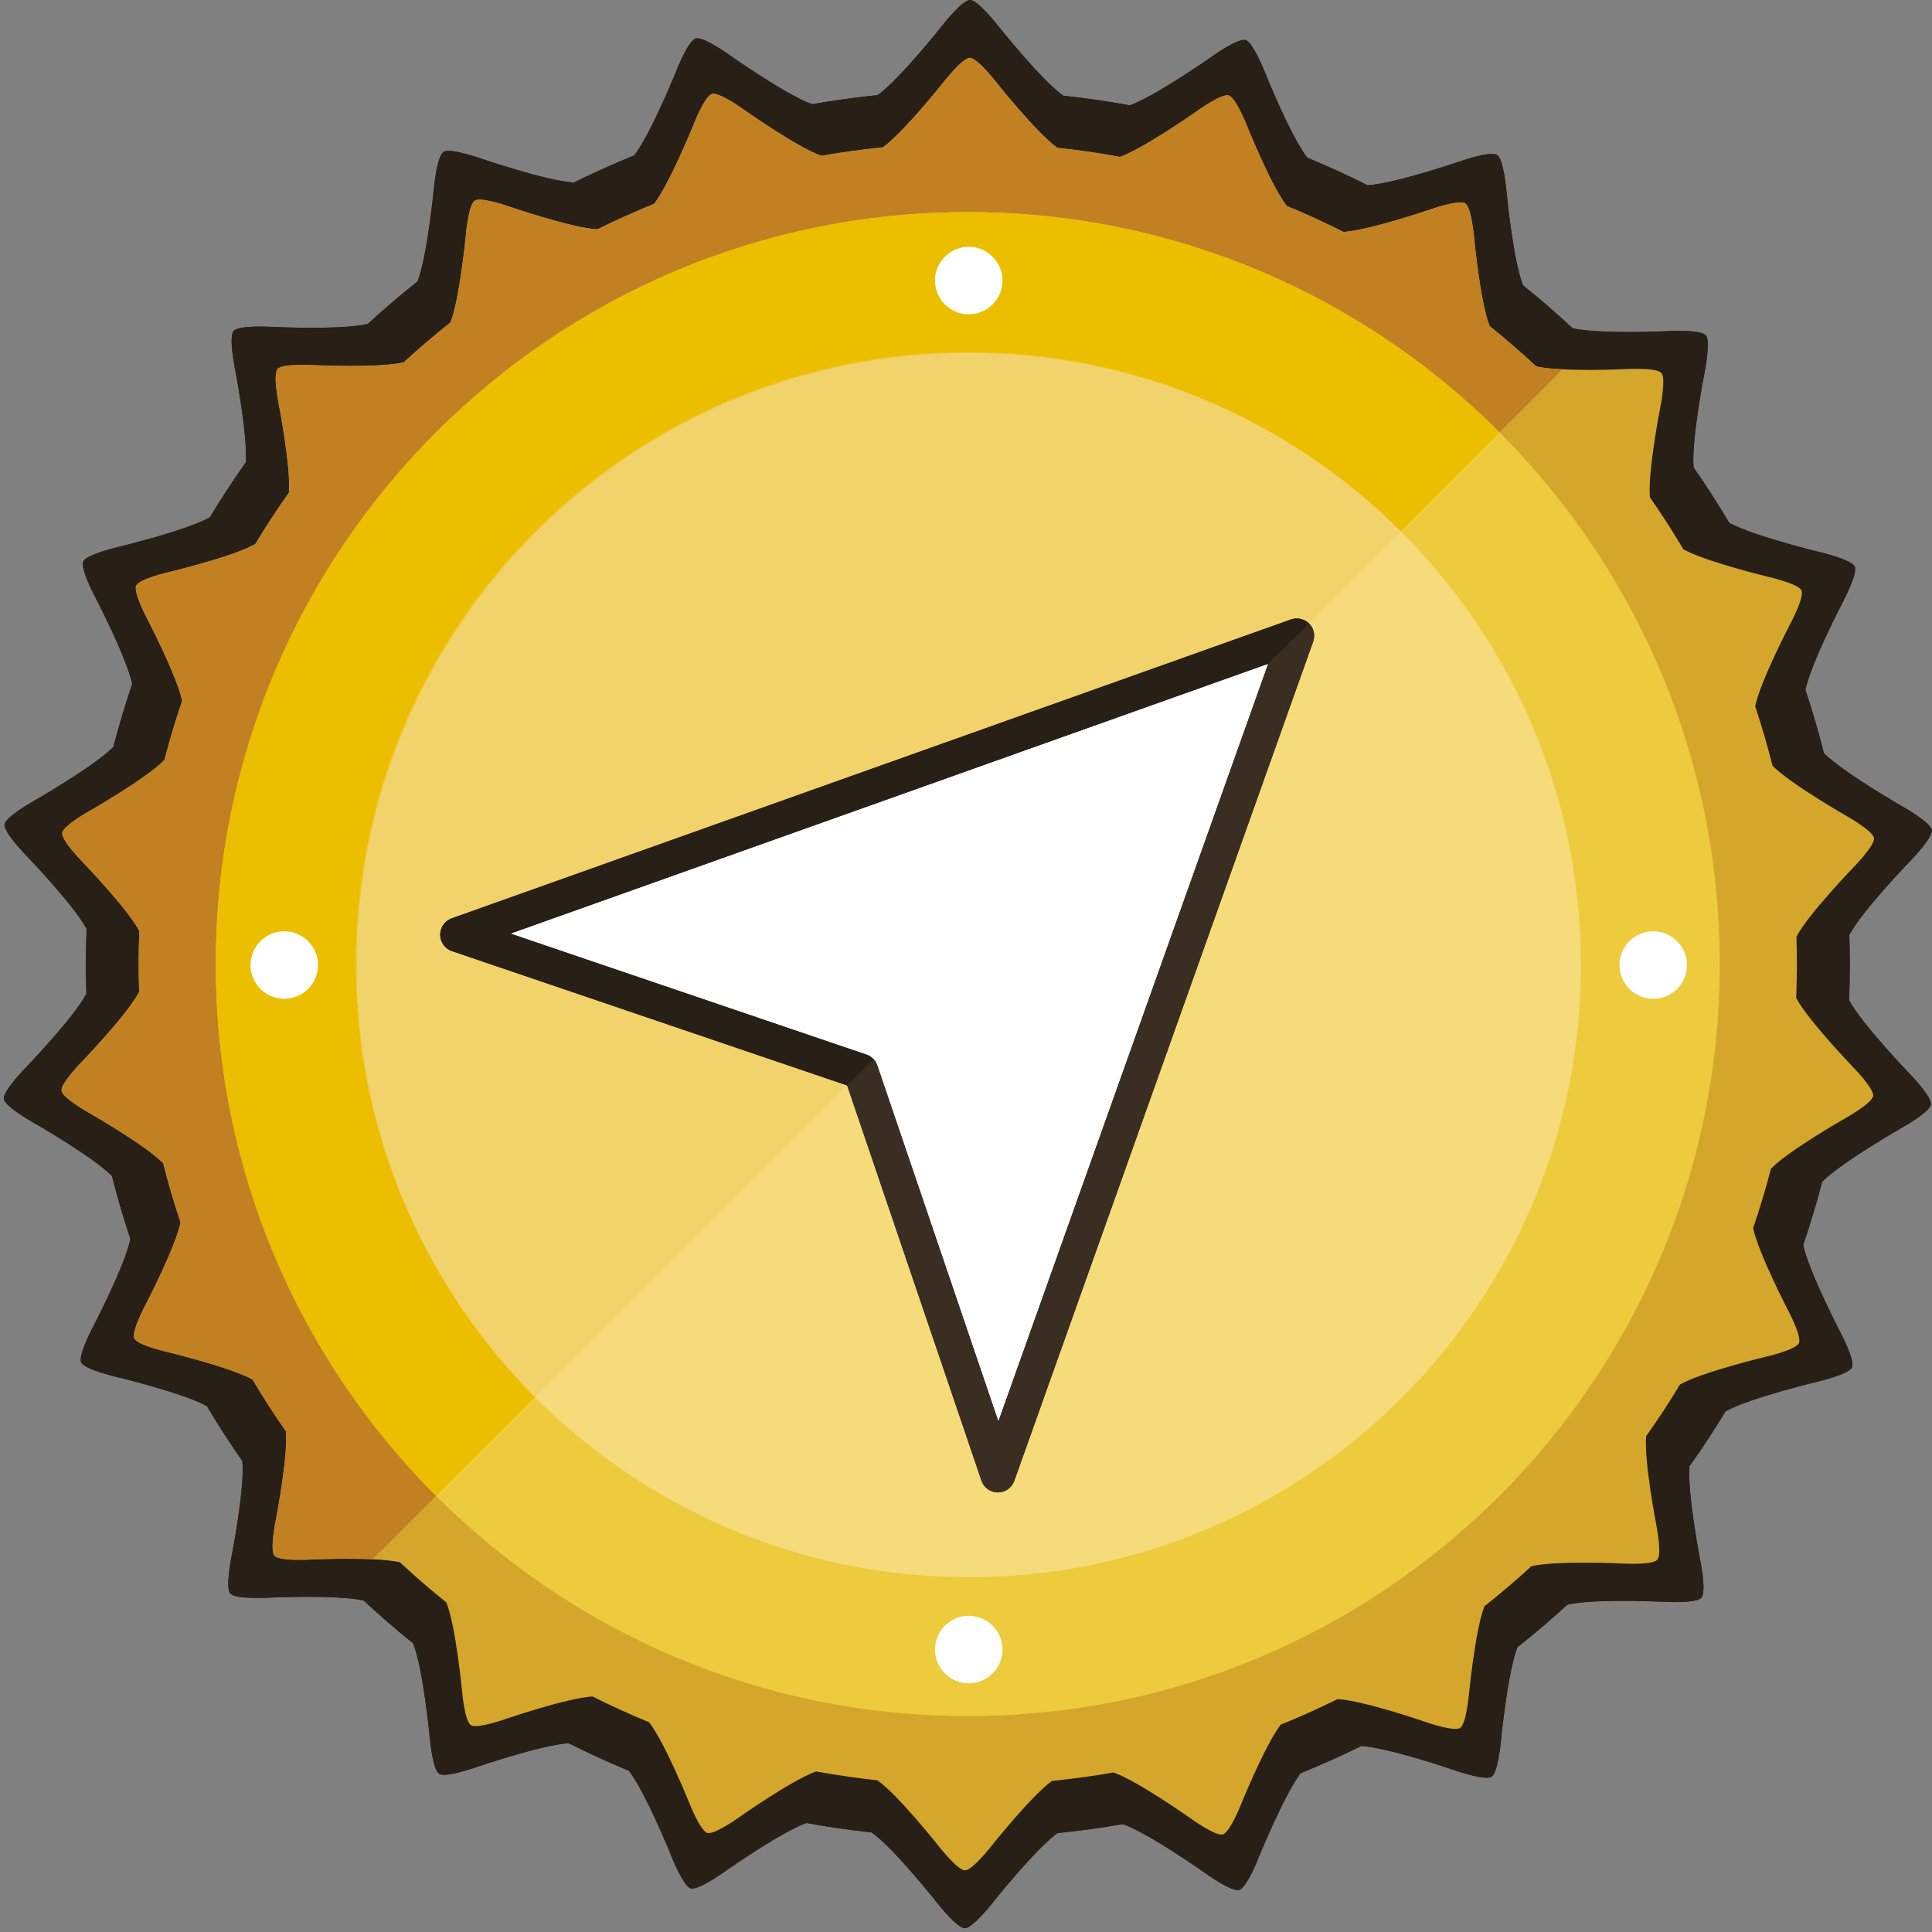 <svg width="501" height="501" viewBox="0 0 501 501" fill="none" xmlns="http://www.w3.org/2000/svg">
<rect x="0" y="0" width="501" height="501" fill="#808080" stroke="none"/>
<g clip-path="url(#clip0_14_837)">
<path d="M479.494 259.365C479.62 256.258 479.684 253.138 479.684 250.005C479.684 247.475 479.642 244.958 479.559 242.455C482.754 236.3 495.389 223.22 495.389 223.22C495.389 223.22 501.244 217.27 500.954 215.255C500.664 213.24 493.359 209.145 493.359 209.145C493.359 209.145 478.029 200.37 472.969 195.305C471.572 189.745 469.975 184.27 468.179 178.88C469.564 172.02 477.874 156.125 477.874 156.125C477.874 156.125 481.799 148.78 480.949 146.925C480.099 145.07 471.949 143.185 471.949 143.185C471.949 143.185 454.699 139.03 448.419 135.58C445.515 130.68 442.435 125.9 439.179 121.24C438.529 114.325 442.009 96.63 442.009 96.63C442.009 96.63 443.689 88.49 442.339 86.945C440.989 85.4 432.619 85.875 432.619 85.875C432.619 85.875 414.759 86.705 407.804 85.125C403.66 81.258 399.375 77.548 394.949 73.995C392.349 67.565 390.649 49.555 390.649 49.555C390.649 49.555 389.944 41.275 388.214 40.17C386.484 39.065 378.579 41.855 378.579 41.855C378.579 41.855 361.824 47.58 354.649 48.05C349.539 45.477 344.322 43.088 338.999 40.885C334.674 35.385 327.999 18.71 327.999 18.71C327.999 18.71 324.969 10.965 322.999 10.385C321.029 9.805 314.229 14.69 314.229 14.69C314.229 14.69 299.729 24.89 292.999 27.315C287.315 26.275 281.56 25.442 275.734 24.815C270.029 20.815 258.734 6.59 258.734 6.59C258.734 6.59 253.614 0.005 251.554 0.005C249.494 0.005 244.374 6.59 244.374 6.59C244.374 6.59 233.374 20.49 227.589 24.675C221.869 25.252 216.214 26.035 210.624 27.025C203.994 24.74 189.184 14.28 189.184 14.28C189.184 14.28 182.399 9.395 180.424 9.97C178.449 10.545 175.424 18.285 175.424 18.285C175.424 18.285 168.839 34.585 164.504 40.285C159.17 42.441 153.947 44.79 148.834 47.33C141.834 46.98 124.654 41.085 124.654 41.085C124.654 41.085 116.749 38.285 115.019 39.39C113.289 40.495 112.529 48.755 112.529 48.755C112.529 48.755 110.834 66.405 108.269 72.99C103.832 76.5 99.542 80.166 95.399 83.99C88.639 85.645 70.319 84.765 70.319 84.765C70.319 84.765 61.939 84.265 60.594 85.825C59.249 87.385 60.914 95.51 60.914 95.51C60.914 95.51 64.304 112.895 63.724 119.935C60.447 124.552 57.347 129.287 54.424 134.14C48.359 137.605 30.634 141.85 30.634 141.85C30.634 141.85 22.459 143.725 21.604 145.58C20.749 147.435 24.664 154.78 24.664 154.78C24.664 154.78 32.799 170.395 34.289 177.355C32.459 182.708 30.829 188.152 29.399 193.685C24.534 198.685 8.794 207.685 8.794 207.685C8.794 207.685 1.484 211.765 1.189 213.78C0.894 215.795 6.744 221.78 6.744 221.78C6.744 221.78 19.129 234.635 22.454 240.86C22.334 243.9 22.272 246.953 22.269 250.02C22.269 252.583 22.312 255.14 22.399 257.69C19.244 263.825 6.564 276.97 6.564 276.97C6.564 276.97 0.709 282.925 0.999 284.97C1.289 287.015 8.599 291.07 8.599 291.07C8.599 291.07 24.004 299.875 29.034 304.93C30.424 310.467 32.017 315.915 33.814 321.275C32.459 328.11 24.124 344.08 24.124 344.08C24.124 344.08 20.199 351.43 21.054 353.285C21.909 355.14 30.084 357.02 30.084 357.02C30.084 357.02 47.399 361.175 53.654 364.625C56.55 369.505 59.619 374.263 62.859 378.9C63.534 385.79 60.059 403.55 60.059 403.55C60.059 403.55 58.384 411.695 59.729 413.235C61.074 414.775 69.454 414.305 69.454 414.305C69.454 414.305 87.369 413.455 94.304 415.045C98.434 418.892 102.705 422.587 107.119 426.13C109.729 432.53 111.449 450.59 111.449 450.59C111.449 450.59 112.159 458.87 113.889 459.975C115.619 461.08 123.499 458.255 123.499 458.255C123.499 458.255 140.284 452.505 147.449 452.04C152.549 454.61 157.755 456.99 163.069 459.18C167.394 464.68 174.114 481.36 174.114 481.36C174.114 481.36 177.154 489.11 179.114 489.685C181.074 490.26 187.874 485.375 187.874 485.375C187.874 485.375 202.374 475.155 209.104 472.73C214.684 473.75 220.33 474.568 226.044 475.185C231.744 479.185 243.014 493.425 243.014 493.425C243.014 493.425 248.134 500.015 250.189 500.015C252.244 500.015 257.399 493.425 257.399 493.425C257.399 493.425 268.434 479.535 274.199 475.35C279.919 474.78 285.575 474.002 291.169 473.015C297.804 475.31 312.594 485.77 312.594 485.77C312.594 485.77 319.379 490.665 321.354 490.09C323.329 489.515 326.354 481.775 326.354 481.775C326.354 481.775 332.939 465.505 337.279 459.82C342.612 457.66 347.847 455.312 352.984 452.775C360.024 453.14 377.139 459.035 377.139 459.035C377.139 459.035 385.039 461.835 386.774 460.735C388.509 459.635 389.224 451.355 389.224 451.355C389.224 451.355 390.924 433.755 393.489 427.15C397.942 423.63 402.259 419.953 406.439 416.12C413.224 414.48 431.484 415.37 431.484 415.37C431.484 415.37 439.864 415.87 441.209 414.315C442.554 412.76 440.899 404.63 440.899 404.63C440.899 404.63 437.529 387.31 438.104 380.24C441.394 375.617 444.509 370.867 447.449 365.99C453.554 362.53 471.209 358.315 471.209 358.315C471.209 358.315 479.384 356.445 480.244 354.59C481.104 352.735 477.189 345.385 477.189 345.385C477.189 345.385 469.094 329.825 467.589 322.845C469.432 317.472 471.075 312.005 472.519 306.445C477.419 301.445 493.099 292.49 493.099 292.49C493.099 292.49 500.414 288.415 500.709 286.395C501.004 284.375 495.154 278.395 495.154 278.395C495.154 278.395 482.844 265.605 479.494 259.365Z" fill="#281F17"/>
<path d="M465.779 258.805C465.899 255.885 465.96 252.952 465.964 250.005C465.964 247.63 465.919 245.265 465.844 242.905C468.844 237.12 480.724 224.83 480.724 224.83C480.724 224.83 486.223 219.235 485.953 217.33C485.683 215.425 478.813 211.585 478.813 211.585C478.813 211.585 464.403 203.34 459.648 198.585C458.338 193.362 456.838 188.215 455.148 183.145C456.448 176.7 464.263 161.76 464.263 161.76C464.263 161.76 467.954 154.855 467.154 153.11C466.354 151.365 458.654 149.61 458.654 149.61C458.654 149.61 442.444 145.705 436.539 142.46C433.809 137.853 430.914 133.353 427.854 128.96C427.244 122.46 430.508 105.825 430.508 105.825C430.508 105.825 432.088 98.17 430.823 96.72C429.558 95.27 421.683 95.72 421.683 95.72C421.683 95.72 404.899 96.505 398.359 95.015C394.465 91.385 390.439 87.898 386.279 84.555C383.834 78.51 382.234 61.555 382.234 61.555C382.234 61.555 381.568 53.775 379.943 52.735C378.318 51.695 370.888 54.315 370.888 54.315C370.888 54.315 355.138 59.7 348.388 60.145C343.588 57.721 338.685 55.475 333.678 53.405C329.613 48.225 323.319 32.565 323.319 32.565C323.319 32.565 320.468 25.28 318.613 24.74C316.758 24.2 310.398 28.805 310.398 28.805C310.398 28.805 296.774 38.395 290.444 40.68C285.11 39.68 279.698 38.897 274.208 38.33C268.848 34.555 258.249 21.195 258.249 21.195C258.249 21.195 253.434 15.005 251.499 15.005C249.564 15.005 244.754 21.195 244.754 21.195C244.754 21.195 234.399 34.255 228.964 38.195C223.584 38.742 218.267 39.477 213.013 40.4C206.783 38.255 192.863 28.4 192.863 28.4C192.863 28.4 186.484 23.805 184.629 24.345C182.774 24.885 179.898 32.19 179.898 32.19C179.898 32.19 173.708 47.51 169.633 52.85C164.633 54.873 159.724 57.08 154.904 59.47C148.304 59.14 132.173 53.6 132.173 53.6C132.173 53.6 124.748 50.97 123.118 52.005C121.488 53.04 120.819 60.825 120.819 60.825C120.819 60.825 119.229 77.415 116.819 83.605C112.649 86.905 108.608 90.353 104.698 93.95C98.344 95.505 81.124 94.68 81.124 94.68C81.124 94.68 73.249 94.23 71.984 95.68C70.719 97.13 72.284 104.785 72.284 104.785C72.284 104.785 75.469 121.125 74.924 127.745C71.85 132.078 68.937 136.528 66.183 141.095C60.483 144.355 43.819 148.345 43.819 148.345C43.819 148.345 36.133 150.105 35.319 151.845C34.504 153.585 38.194 160.495 38.194 160.495C38.194 160.495 45.843 175.17 47.239 181.715C45.519 186.752 43.987 191.867 42.644 197.06C38.099 201.785 23.299 210.255 23.299 210.255C23.299 210.255 16.428 214.09 16.148 215.985C15.868 217.88 21.373 223.485 21.373 223.485C21.373 223.485 33.014 235.57 36.139 241.42C36.029 244.277 35.972 247.147 35.968 250.03C35.968 252.44 36.01 254.842 36.093 257.235C33.123 263.005 21.203 275.365 21.203 275.365C21.203 275.365 15.704 280.96 15.973 282.865C16.244 284.77 23.119 288.6 23.119 288.6C23.119 288.6 37.618 296.875 42.324 301.63C43.633 306.83 45.133 311.952 46.824 316.995C45.548 323.42 37.714 338.43 37.714 338.43C37.714 338.43 34.029 345.335 34.834 347.08C35.639 348.825 43.334 350.58 43.334 350.58C43.334 350.58 59.608 354.49 65.489 357.73C68.209 362.313 71.094 366.787 74.144 371.15C74.778 377.65 71.508 394.32 71.508 394.32C71.508 394.32 69.933 401.975 71.198 403.425C72.463 404.875 80.338 404.425 80.338 404.425C80.338 404.425 97.178 403.625 103.698 405.12C107.578 408.737 111.593 412.21 115.743 415.54C118.198 421.54 119.819 438.54 119.819 438.54C119.819 438.54 120.483 446.325 122.108 447.36C123.733 448.395 131.148 445.755 131.148 445.755C131.148 445.755 146.923 440.35 153.648 439.915C158.442 442.325 163.335 444.562 168.328 446.625C172.398 451.795 178.719 467.475 178.719 467.475C178.719 467.475 181.568 474.76 183.428 475.3C185.288 475.84 191.664 471.25 191.664 471.25C191.664 471.25 205.294 461.64 211.624 459.36C216.864 460.32 222.17 461.09 227.543 461.67C232.898 465.44 243.493 478.815 243.493 478.815C243.493 478.815 248.303 485.01 250.238 485.01C252.173 485.01 256.993 478.825 256.993 478.825C256.993 478.825 267.369 465.765 272.784 461.825C278.164 461.288 283.482 460.557 288.738 459.63C294.973 461.785 308.879 471.63 308.879 471.63C308.879 471.63 315.253 476.23 317.108 475.69C318.963 475.15 321.828 467.875 321.828 467.875C321.828 467.875 328.019 452.58 332.099 447.235C337.119 445.205 342.04 442.997 346.864 440.61C353.479 440.955 369.568 446.495 369.568 446.495C369.568 446.495 376.993 449.13 378.623 448.095C380.253 447.06 380.929 439.28 380.929 439.28C380.929 439.28 382.529 422.735 384.929 416.525C389.115 413.222 393.172 409.767 397.099 406.16C403.474 404.615 420.643 405.45 420.643 405.45C420.643 405.45 428.519 405.91 429.784 404.45C431.049 402.99 429.489 395.35 429.489 395.35C429.489 395.35 426.329 379.07 426.864 372.425C429.96 368.092 432.888 363.625 435.648 359.025C441.383 355.77 457.984 351.81 457.984 351.81C457.984 351.81 465.669 350.05 466.484 348.31C467.299 346.57 463.614 339.655 463.614 339.655C463.614 339.655 456.009 325.035 454.614 318.47C456.344 313.417 457.887 308.278 459.243 303.055C463.853 298.33 478.589 289.935 478.589 289.935C478.589 289.935 485.464 286.105 485.739 284.205C486.014 282.305 480.523 276.705 480.523 276.705C480.523 276.705 468.929 264.67 465.779 258.805Z" fill="#C18122"/>
<path d="M251.214 81.505C256.046 81.505 259.964 77.587 259.964 72.755C259.964 67.922 256.046 64.005 251.214 64.005C246.381 64.005 242.464 67.922 242.464 72.755C242.464 77.587 246.381 81.505 251.214 81.505Z" fill="white"/>
<path d="M251.214 436.505C256.046 436.505 259.964 432.587 259.964 427.755C259.964 422.922 256.046 419.005 251.214 419.005C246.381 419.005 242.464 422.922 242.464 427.755C242.464 432.587 246.381 436.505 251.214 436.505Z" fill="white"/>
<path d="M428.714 259.005C433.546 259.005 437.464 255.087 437.464 250.255C437.464 245.422 433.546 241.505 428.714 241.505C423.881 241.505 419.964 245.422 419.964 250.255C419.964 255.087 423.881 259.005 428.714 259.005Z" fill="white"/>
<path d="M73.714 259.005C78.546 259.005 82.464 255.087 82.464 250.255C82.464 245.422 78.546 241.505 73.714 241.505C68.881 241.505 64.964 245.422 64.964 250.255C64.964 255.087 68.881 259.005 73.714 259.005Z" fill="white"/>
<path d="M479.494 259.365C479.62 256.258 479.684 253.138 479.684 250.005C479.684 247.475 479.642 244.958 479.559 242.455C482.754 236.3 495.389 223.22 495.389 223.22C495.389 223.22 501.244 217.27 500.954 215.255C500.664 213.24 493.359 209.145 493.359 209.145C493.359 209.145 478.029 200.37 472.969 195.305C471.572 189.745 469.975 184.27 468.179 178.88C469.564 172.02 477.874 156.125 477.874 156.125C477.874 156.125 481.799 148.78 480.949 146.925C480.099 145.07 471.949 143.185 471.949 143.185C471.949 143.185 454.699 139.03 448.419 135.58C445.515 130.68 442.435 125.9 439.179 121.24C438.529 114.325 442.009 96.63 442.009 96.63C442.009 96.63 443.689 88.49 442.339 86.945C440.989 85.4 432.619 85.875 432.619 85.875C432.619 85.875 414.759 86.705 407.804 85.125C403.66 81.258 399.375 77.548 394.949 73.995C392.349 67.565 390.649 49.555 390.649 49.555C390.649 49.555 389.944 41.275 388.214 40.17C386.484 39.065 378.579 41.855 378.579 41.855C378.579 41.855 361.824 47.58 354.649 48.05C349.539 45.477 344.322 43.088 338.999 40.885C334.674 35.385 327.999 18.71 327.999 18.71C327.999 18.71 324.969 10.965 322.999 10.385C321.029 9.805 314.229 14.69 314.229 14.69C314.229 14.69 299.729 24.89 292.999 27.315C287.315 26.275 281.56 25.442 275.734 24.815C270.029 20.815 258.734 6.59 258.734 6.59C258.734 6.59 253.614 0.005 251.554 0.005C249.494 0.005 244.374 6.59 244.374 6.59C244.374 6.59 233.374 20.49 227.589 24.675C221.869 25.252 216.214 26.035 210.624 27.025C203.994 24.74 189.184 14.28 189.184 14.28C189.184 14.28 182.399 9.395 180.424 9.97C178.449 10.545 175.424 18.285 175.424 18.285C175.424 18.285 168.839 34.585 164.504 40.285C159.17 42.441 153.947 44.79 148.834 47.33C141.834 46.98 124.654 41.085 124.654 41.085C124.654 41.085 116.749 38.285 115.019 39.39C113.289 40.495 112.529 48.755 112.529 48.755C112.529 48.755 110.834 66.405 108.269 72.99C103.832 76.5 99.542 80.166 95.399 83.99C88.639 85.645 70.319 84.765 70.319 84.765C70.319 84.765 61.939 84.265 60.594 85.825C59.249 87.385 60.914 95.51 60.914 95.51C60.914 95.51 64.304 112.895 63.724 119.935C60.447 124.552 57.347 129.287 54.424 134.14C48.359 137.605 30.634 141.85 30.634 141.85C30.634 141.85 22.459 143.725 21.604 145.58C20.749 147.435 24.664 154.78 24.664 154.78C24.664 154.78 32.799 170.395 34.289 177.355C32.459 182.708 30.829 188.152 29.399 193.685C24.534 198.685 8.794 207.685 8.794 207.685C8.794 207.685 1.484 211.765 1.189 213.78C0.894 215.795 6.744 221.78 6.744 221.78C6.744 221.78 19.129 234.635 22.454 240.86C22.334 243.9 22.272 246.953 22.269 250.02C22.269 252.583 22.312 255.14 22.399 257.69C19.244 263.825 6.564 276.97 6.564 276.97C6.564 276.97 0.709 282.925 0.999 284.97C1.289 287.015 8.599 291.07 8.599 291.07C8.599 291.07 24.004 299.875 29.034 304.93C30.424 310.467 32.017 315.915 33.814 321.275C32.459 328.11 24.124 344.08 24.124 344.08C24.124 344.08 20.199 351.43 21.054 353.285C21.909 355.14 30.084 357.02 30.084 357.02C30.084 357.02 47.399 361.175 53.654 364.625C56.55 369.505 59.619 374.263 62.859 378.9C63.534 385.79 60.059 403.55 60.059 403.55C60.059 403.55 58.384 411.695 59.729 413.235C61.074 414.775 69.454 414.305 69.454 414.305C69.454 414.305 87.369 413.455 94.304 415.045C98.434 418.892 102.705 422.587 107.119 426.13C109.729 432.53 111.449 450.59 111.449 450.59C111.449 450.59 112.159 458.87 113.889 459.975C115.619 461.08 123.499 458.255 123.499 458.255C123.499 458.255 140.284 452.505 147.449 452.04C152.549 454.61 157.755 456.99 163.069 459.18C167.394 464.68 174.114 481.36 174.114 481.36C174.114 481.36 177.154 489.11 179.114 489.685C181.074 490.26 187.874 485.375 187.874 485.375C187.874 485.375 202.374 475.155 209.104 472.73C214.684 473.75 220.33 474.568 226.044 475.185C231.744 479.185 243.014 493.425 243.014 493.425C243.014 493.425 248.134 500.015 250.189 500.015C252.244 500.015 257.399 493.425 257.399 493.425C257.399 493.425 268.434 479.535 274.199 475.35C279.919 474.78 285.575 474.002 291.169 473.015C297.804 475.31 312.594 485.77 312.594 485.77C312.594 485.77 319.379 490.665 321.354 490.09C323.329 489.515 326.354 481.775 326.354 481.775C326.354 481.775 332.939 465.505 337.279 459.82C342.612 457.66 347.847 455.312 352.984 452.775C360.024 453.14 377.139 459.035 377.139 459.035C377.139 459.035 385.039 461.835 386.774 460.735C388.509 459.635 389.224 451.355 389.224 451.355C389.224 451.355 390.924 433.755 393.489 427.15C397.942 423.63 402.259 419.953 406.439 416.12C413.224 414.48 431.484 415.37 431.484 415.37C431.484 415.37 439.864 415.87 441.209 414.315C442.554 412.76 440.899 404.63 440.899 404.63C440.899 404.63 437.529 387.31 438.104 380.24C441.394 375.617 444.509 370.867 447.449 365.99C453.554 362.53 471.209 358.315 471.209 358.315C471.209 358.315 479.384 356.445 480.244 354.59C481.104 352.735 477.189 345.385 477.189 345.385C477.189 345.385 469.094 329.825 467.589 322.845C469.432 317.472 471.075 312.005 472.519 306.445C477.419 301.445 493.099 292.49 493.099 292.49C493.099 292.49 500.414 288.415 500.709 286.395C501.004 284.375 495.154 278.395 495.154 278.395C495.154 278.395 482.844 265.605 479.494 259.365Z" fill="#281F17"/>
<path d="M465.779 258.805C465.899 255.885 465.96 252.952 465.964 250.005C465.964 247.63 465.919 245.265 465.844 242.905C468.844 237.12 480.724 224.83 480.724 224.83C480.724 224.83 486.223 219.235 485.953 217.33C485.683 215.425 478.813 211.585 478.813 211.585C478.813 211.585 464.403 203.34 459.648 198.585C458.338 193.362 456.838 188.215 455.148 183.145C456.448 176.7 464.263 161.76 464.263 161.76C464.263 161.76 467.954 154.855 467.154 153.11C466.354 151.365 458.654 149.61 458.654 149.61C458.654 149.61 442.444 145.705 436.539 142.46C433.809 137.853 430.914 133.353 427.854 128.96C427.244 122.46 430.508 105.825 430.508 105.825C430.508 105.825 432.088 98.17 430.823 96.72C429.558 95.27 421.683 95.72 421.683 95.72C421.683 95.72 404.899 96.505 398.359 95.015C394.465 91.385 390.439 87.898 386.279 84.555C383.834 78.51 382.234 61.555 382.234 61.555C382.234 61.555 381.568 53.775 379.943 52.735C378.318 51.695 370.888 54.315 370.888 54.315C370.888 54.315 355.138 59.7 348.388 60.145C343.588 57.721 338.685 55.475 333.678 53.405C329.613 48.225 323.319 32.565 323.319 32.565C323.319 32.565 320.468 25.28 318.613 24.74C316.758 24.2 310.398 28.805 310.398 28.805C310.398 28.805 296.774 38.395 290.444 40.68C285.11 39.68 279.698 38.897 274.208 38.33C268.848 34.555 258.249 21.195 258.249 21.195C258.249 21.195 253.434 15.005 251.499 15.005C249.564 15.005 244.754 21.195 244.754 21.195C244.754 21.195 234.399 34.255 228.964 38.195C223.584 38.742 218.267 39.477 213.013 40.4C206.783 38.255 192.863 28.4 192.863 28.4C192.863 28.4 186.484 23.805 184.629 24.345C182.774 24.885 179.898 32.19 179.898 32.19C179.898 32.19 173.708 47.51 169.633 52.85C164.633 54.873 159.724 57.08 154.904 59.47C148.304 59.14 132.173 53.6 132.173 53.6C132.173 53.6 124.748 50.97 123.118 52.005C121.488 53.04 120.819 60.825 120.819 60.825C120.819 60.825 119.229 77.415 116.819 83.605C112.649 86.905 108.608 90.353 104.698 93.95C98.344 95.505 81.124 94.68 81.124 94.68C81.124 94.68 73.249 94.23 71.984 95.68C70.719 97.13 72.284 104.785 72.284 104.785C72.284 104.785 75.469 121.125 74.924 127.745C71.85 132.078 68.937 136.528 66.183 141.095C60.483 144.355 43.819 148.345 43.819 148.345C43.819 148.345 36.133 150.105 35.319 151.845C34.504 153.585 38.194 160.495 38.194 160.495C38.194 160.495 45.843 175.17 47.239 181.715C45.519 186.752 43.987 191.867 42.644 197.06C38.099 201.785 23.299 210.255 23.299 210.255C23.299 210.255 16.428 214.09 16.148 215.985C15.868 217.88 21.373 223.485 21.373 223.485C21.373 223.485 33.014 235.57 36.139 241.42C36.029 244.277 35.972 247.147 35.968 250.03C35.968 252.44 36.01 254.842 36.093 257.235C33.123 263.005 21.203 275.365 21.203 275.365C21.203 275.365 15.704 280.96 15.973 282.865C16.244 284.77 23.119 288.6 23.119 288.6C23.119 288.6 37.618 296.875 42.324 301.63C43.633 306.83 45.133 311.952 46.824 316.995C45.548 323.42 37.714 338.43 37.714 338.43C37.714 338.43 34.029 345.335 34.834 347.08C35.639 348.825 43.334 350.58 43.334 350.58C43.334 350.58 59.608 354.49 65.489 357.73C68.209 362.313 71.094 366.787 74.144 371.15C74.778 377.65 71.508 394.32 71.508 394.32C71.508 394.32 69.933 401.975 71.198 403.425C72.463 404.875 80.338 404.425 80.338 404.425C80.338 404.425 97.178 403.625 103.698 405.12C107.578 408.737 111.593 412.21 115.743 415.54C118.198 421.54 119.819 438.54 119.819 438.54C119.819 438.54 120.483 446.325 122.108 447.36C123.733 448.395 131.148 445.755 131.148 445.755C131.148 445.755 146.923 440.35 153.648 439.915C158.442 442.325 163.335 444.562 168.328 446.625C172.398 451.795 178.719 467.475 178.719 467.475C178.719 467.475 181.568 474.76 183.428 475.3C185.288 475.84 191.664 471.25 191.664 471.25C191.664 471.25 205.294 461.64 211.624 459.36C216.864 460.32 222.17 461.09 227.543 461.67C232.898 465.44 243.493 478.815 243.493 478.815C243.493 478.815 248.303 485.01 250.238 485.01C252.173 485.01 256.993 478.825 256.993 478.825C256.993 478.825 267.369 465.765 272.784 461.825C278.164 461.288 283.482 460.557 288.738 459.63C294.973 461.785 308.879 471.63 308.879 471.63C308.879 471.63 315.253 476.23 317.108 475.69C318.963 475.15 321.828 467.875 321.828 467.875C321.828 467.875 328.019 452.58 332.099 447.235C337.119 445.205 342.04 442.997 346.864 440.61C353.479 440.955 369.568 446.495 369.568 446.495C369.568 446.495 376.993 449.13 378.623 448.095C380.253 447.06 380.929 439.28 380.929 439.28C380.929 439.28 382.529 422.735 384.929 416.525C389.115 413.222 393.172 409.767 397.099 406.16C403.474 404.615 420.643 405.45 420.643 405.45C420.643 405.45 428.519 405.91 429.784 404.45C431.049 402.99 429.489 395.35 429.489 395.35C429.489 395.35 426.329 379.07 426.864 372.425C429.96 368.092 432.888 363.625 435.648 359.025C441.383 355.77 457.984 351.81 457.984 351.81C457.984 351.81 465.669 350.05 466.484 348.31C467.299 346.57 463.614 339.655 463.614 339.655C463.614 339.655 456.009 325.035 454.614 318.47C456.344 313.417 457.887 308.278 459.243 303.055C463.853 298.33 478.589 289.935 478.589 289.935C478.589 289.935 485.464 286.105 485.739 284.205C486.014 282.305 480.523 276.705 480.523 276.705C480.523 276.705 468.929 264.67 465.779 258.805Z" fill="#D4A72C"/>
<path d="M405.194 95.755L96.634 404.335C89.259 403.985 80.319 404.41 80.319 404.41C80.319 404.41 72.444 404.855 71.179 403.41C69.914 401.965 71.489 394.305 71.489 394.305C71.489 394.305 74.754 377.61 74.124 371.135C71.074 366.775 68.189 362.302 65.469 357.715C59.589 354.475 43.314 350.565 43.314 350.565C43.314 350.565 35.629 348.795 34.814 347.065C33.999 345.335 37.699 338.415 37.699 338.415C37.699 338.415 45.534 323.415 46.809 316.98C45.126 311.937 43.626 306.815 42.309 301.615C37.579 296.86 23.104 288.585 23.104 288.585C23.104 288.585 16.249 284.755 15.974 282.835C15.699 280.915 21.204 275.335 21.204 275.335C21.204 275.335 33.124 262.975 36.089 257.205C36.009 254.815 35.967 252.414 35.964 250C35.964 247.117 36.022 244.247 36.139 241.39C33.014 235.54 21.374 223.455 21.374 223.455C21.374 223.455 15.874 217.85 16.149 215.955C16.424 214.06 23.299 210.255 23.299 210.255C23.299 210.255 38.094 201.81 42.669 197.085C44.002 191.892 45.534 186.777 47.264 181.74C45.864 175.195 38.219 160.52 38.219 160.52C38.219 160.52 34.539 153.61 35.339 151.87C36.139 150.13 43.839 148.37 43.839 148.37C43.839 148.37 60.499 144.37 66.204 141.12C68.951 136.553 71.864 132.104 74.944 127.77C75.489 121.15 72.304 104.81 72.304 104.81C72.304 104.81 70.734 97.155 71.999 95.705C73.264 94.255 81.144 94.705 81.144 94.705C81.144 94.705 98.364 95.53 104.719 93.975C108.622 90.382 112.662 86.933 116.839 83.63C119.254 77.44 120.839 60.85 120.839 60.85C120.839 60.85 121.509 53.065 123.139 52.03C124.769 50.995 132.194 53.625 132.194 53.625C132.194 53.625 148.324 59.165 154.924 59.495C159.734 57.115 164.644 54.908 169.654 52.875C173.729 47.535 179.914 32.215 179.914 32.215C179.914 32.215 182.774 24.935 184.629 24.395C186.484 23.855 192.869 28.45 192.869 28.45C192.869 28.45 206.784 38.28 213.019 40.45C218.269 39.523 223.584 38.788 228.964 38.245C234.379 34.31 244.744 21.245 244.744 21.245C244.744 21.245 249.559 15.055 251.494 15.055C253.429 15.055 258.244 21.245 258.244 21.245C258.244 21.245 268.844 34.605 274.204 38.38C279.677 38.96 285.087 39.743 290.434 40.73C296.764 38.395 310.399 28.805 310.399 28.805C310.399 28.805 316.784 24.22 318.639 24.765C320.494 25.31 323.344 32.59 323.344 32.59C323.344 32.59 329.639 48.25 333.704 53.43C338.704 55.5 343.607 57.747 348.414 60.17C355.159 59.725 370.914 54.34 370.914 54.34C370.914 54.34 378.349 51.72 379.974 52.76C381.599 53.8 382.264 61.58 382.264 61.58C382.264 61.58 383.864 78.51 386.304 84.58C390.464 87.913 394.492 91.4 398.389 95.04C400.634 95.461 402.91 95.7 405.194 95.755Z" fill="#C18122"/>
<path d="M250.964 445.005C358.659 445.005 445.964 357.7 445.964 250.005C445.964 142.309 358.659 55.005 250.964 55.005C143.268 55.005 55.964 142.309 55.964 250.005C55.964 357.7 143.268 445.005 250.964 445.005Z" fill="#EDCB3C"/>
<path d="M388.848 112.12L113.078 387.89C94.943 369.804 80.561 348.311 70.759 324.648C60.957 300.985 55.929 275.618 55.963 250.005C55.963 142.31 143.268 55.005 250.963 55.005C276.576 54.971 301.943 59.999 325.606 69.801C349.269 79.603 370.762 93.985 388.848 112.12Z" fill="#ECBE00"/>
<path d="M251.214 409.005C338.889 409.005 409.964 337.93 409.964 250.255C409.964 162.58 338.889 91.505 251.214 91.505C163.539 91.505 92.464 162.58 92.464 250.255C92.464 337.93 163.539 409.005 251.214 409.005Z" fill="#F5DB7A"/>
<path opacity="0.56" d="M363.219 137.755L138.719 362.255C123.956 347.53 112.247 330.032 104.267 310.768C96.287 291.503 92.193 270.852 92.219 250C92.219 162.325 163.294 91.25 250.969 91.25C271.82 91.225 292.471 95.321 311.734 103.302C330.998 111.283 348.494 122.991 363.219 137.755Z" fill="#F0CC5E"/>
<path d="M251.214 81.505C256.046 81.505 259.964 77.587 259.964 72.755C259.964 67.922 256.046 64.005 251.214 64.005C246.381 64.005 242.464 67.922 242.464 72.755C242.464 77.587 246.381 81.505 251.214 81.505Z" fill="white"/>
<path d="M251.214 436.505C256.046 436.505 259.964 432.587 259.964 427.755C259.964 422.922 256.046 419.005 251.214 419.005C246.381 419.005 242.464 422.922 242.464 427.755C242.464 432.587 246.381 436.505 251.214 436.505Z" fill="white"/>
<path d="M428.714 259.005C433.546 259.005 437.464 255.087 437.464 250.255C437.464 245.422 433.546 241.505 428.714 241.505C423.881 241.505 419.964 245.422 419.964 250.255C419.964 255.087 423.881 259.005 428.714 259.005Z" fill="white"/>
<path d="M73.714 259.005C78.546 259.005 82.464 255.087 82.464 250.255C82.464 245.422 78.546 241.505 73.714 241.505C68.881 241.505 64.964 245.422 64.964 250.255C64.964 255.087 68.881 259.005 73.714 259.005Z" fill="white"/>
<path fill-rule="evenodd" clip-rule="evenodd" d="M118.653 242.195L223.228 277.74L258.773 382.315L336.273 164.695L118.653 242.195Z" fill="white"/>
<path d="M336.274 164.695L258.774 382.315L223.229 277.74L336.274 164.695Z" fill="white"/>
<path d="M336.273 164.695L223.228 277.74L118.653 242.195L336.273 164.695Z" fill="white"/>
<path fill-rule="evenodd" clip-rule="evenodd" d="M132.348 242.095L328.848 172.12L339.458 161.695C338.856 161.093 338.095 160.674 337.264 160.487C336.433 160.301 335.565 160.354 334.763 160.64L117.138 238.14C116.258 238.454 115.497 239.034 114.962 239.8C114.426 240.565 114.142 241.479 114.15 242.413C114.157 243.348 114.455 244.257 115.002 245.014C115.549 245.772 116.318 246.34 117.203 246.64L219.673 281.47L219.681 281.462L254.509 383.955C254.809 384.841 255.379 385.612 256.138 386.16C256.897 386.707 257.808 387.005 258.744 387.01H258.774C259.705 387.011 260.613 386.722 261.373 386.185C262.133 385.648 262.708 384.888 263.019 384.01L340.519 166.385C340.809 165.584 340.865 164.717 340.682 163.885C340.499 163.053 340.083 162.29 339.484 161.685L328.874 172.115L258.899 368.615L227.494 276.275C227.284 275.657 226.943 275.093 226.494 274.62L226.484 274.63C225.982 274.105 225.361 273.708 224.673 273.475L132.348 242.095Z" fill="#281F17"/>
<path d="M340.519 166.385L263.019 384.01C262.708 384.888 262.133 385.648 261.373 386.185C260.613 386.722 259.705 387.011 258.774 387.01H258.744C257.808 387.005 256.897 386.707 256.138 386.16C255.379 385.612 254.809 384.841 254.509 383.955L219.679 281.455L226.494 274.62C226.943 275.093 227.284 275.657 227.494 276.275L258.899 368.615L328.874 172.115L339.484 161.685C340.083 162.29 340.499 163.053 340.682 163.885C340.866 164.717 340.809 165.584 340.519 166.385Z" fill="#3A2E23"/>
<path d="M328.848 172.12L132.348 242.095L224.673 273.475C225.363 273.709 225.986 274.107 226.488 274.635L219.673 281.47L117.203 246.64C116.318 246.34 115.549 245.772 115.002 245.014C114.455 244.257 114.157 243.348 114.15 242.413C114.142 241.479 114.426 240.565 114.962 239.8C115.497 239.034 116.258 238.454 117.138 238.14L334.763 160.64C335.565 160.354 336.433 160.301 337.264 160.487C338.095 160.674 338.856 161.093 339.458 161.695L328.848 172.12Z" fill="#281F17"/>
</g>
<defs>
<clipPath id="clip0_14_837">
<rect width="499.976" height="500.01" fill="white" transform="translate(0.988 0.005)"/>
</clipPath>
</defs>
</svg>
